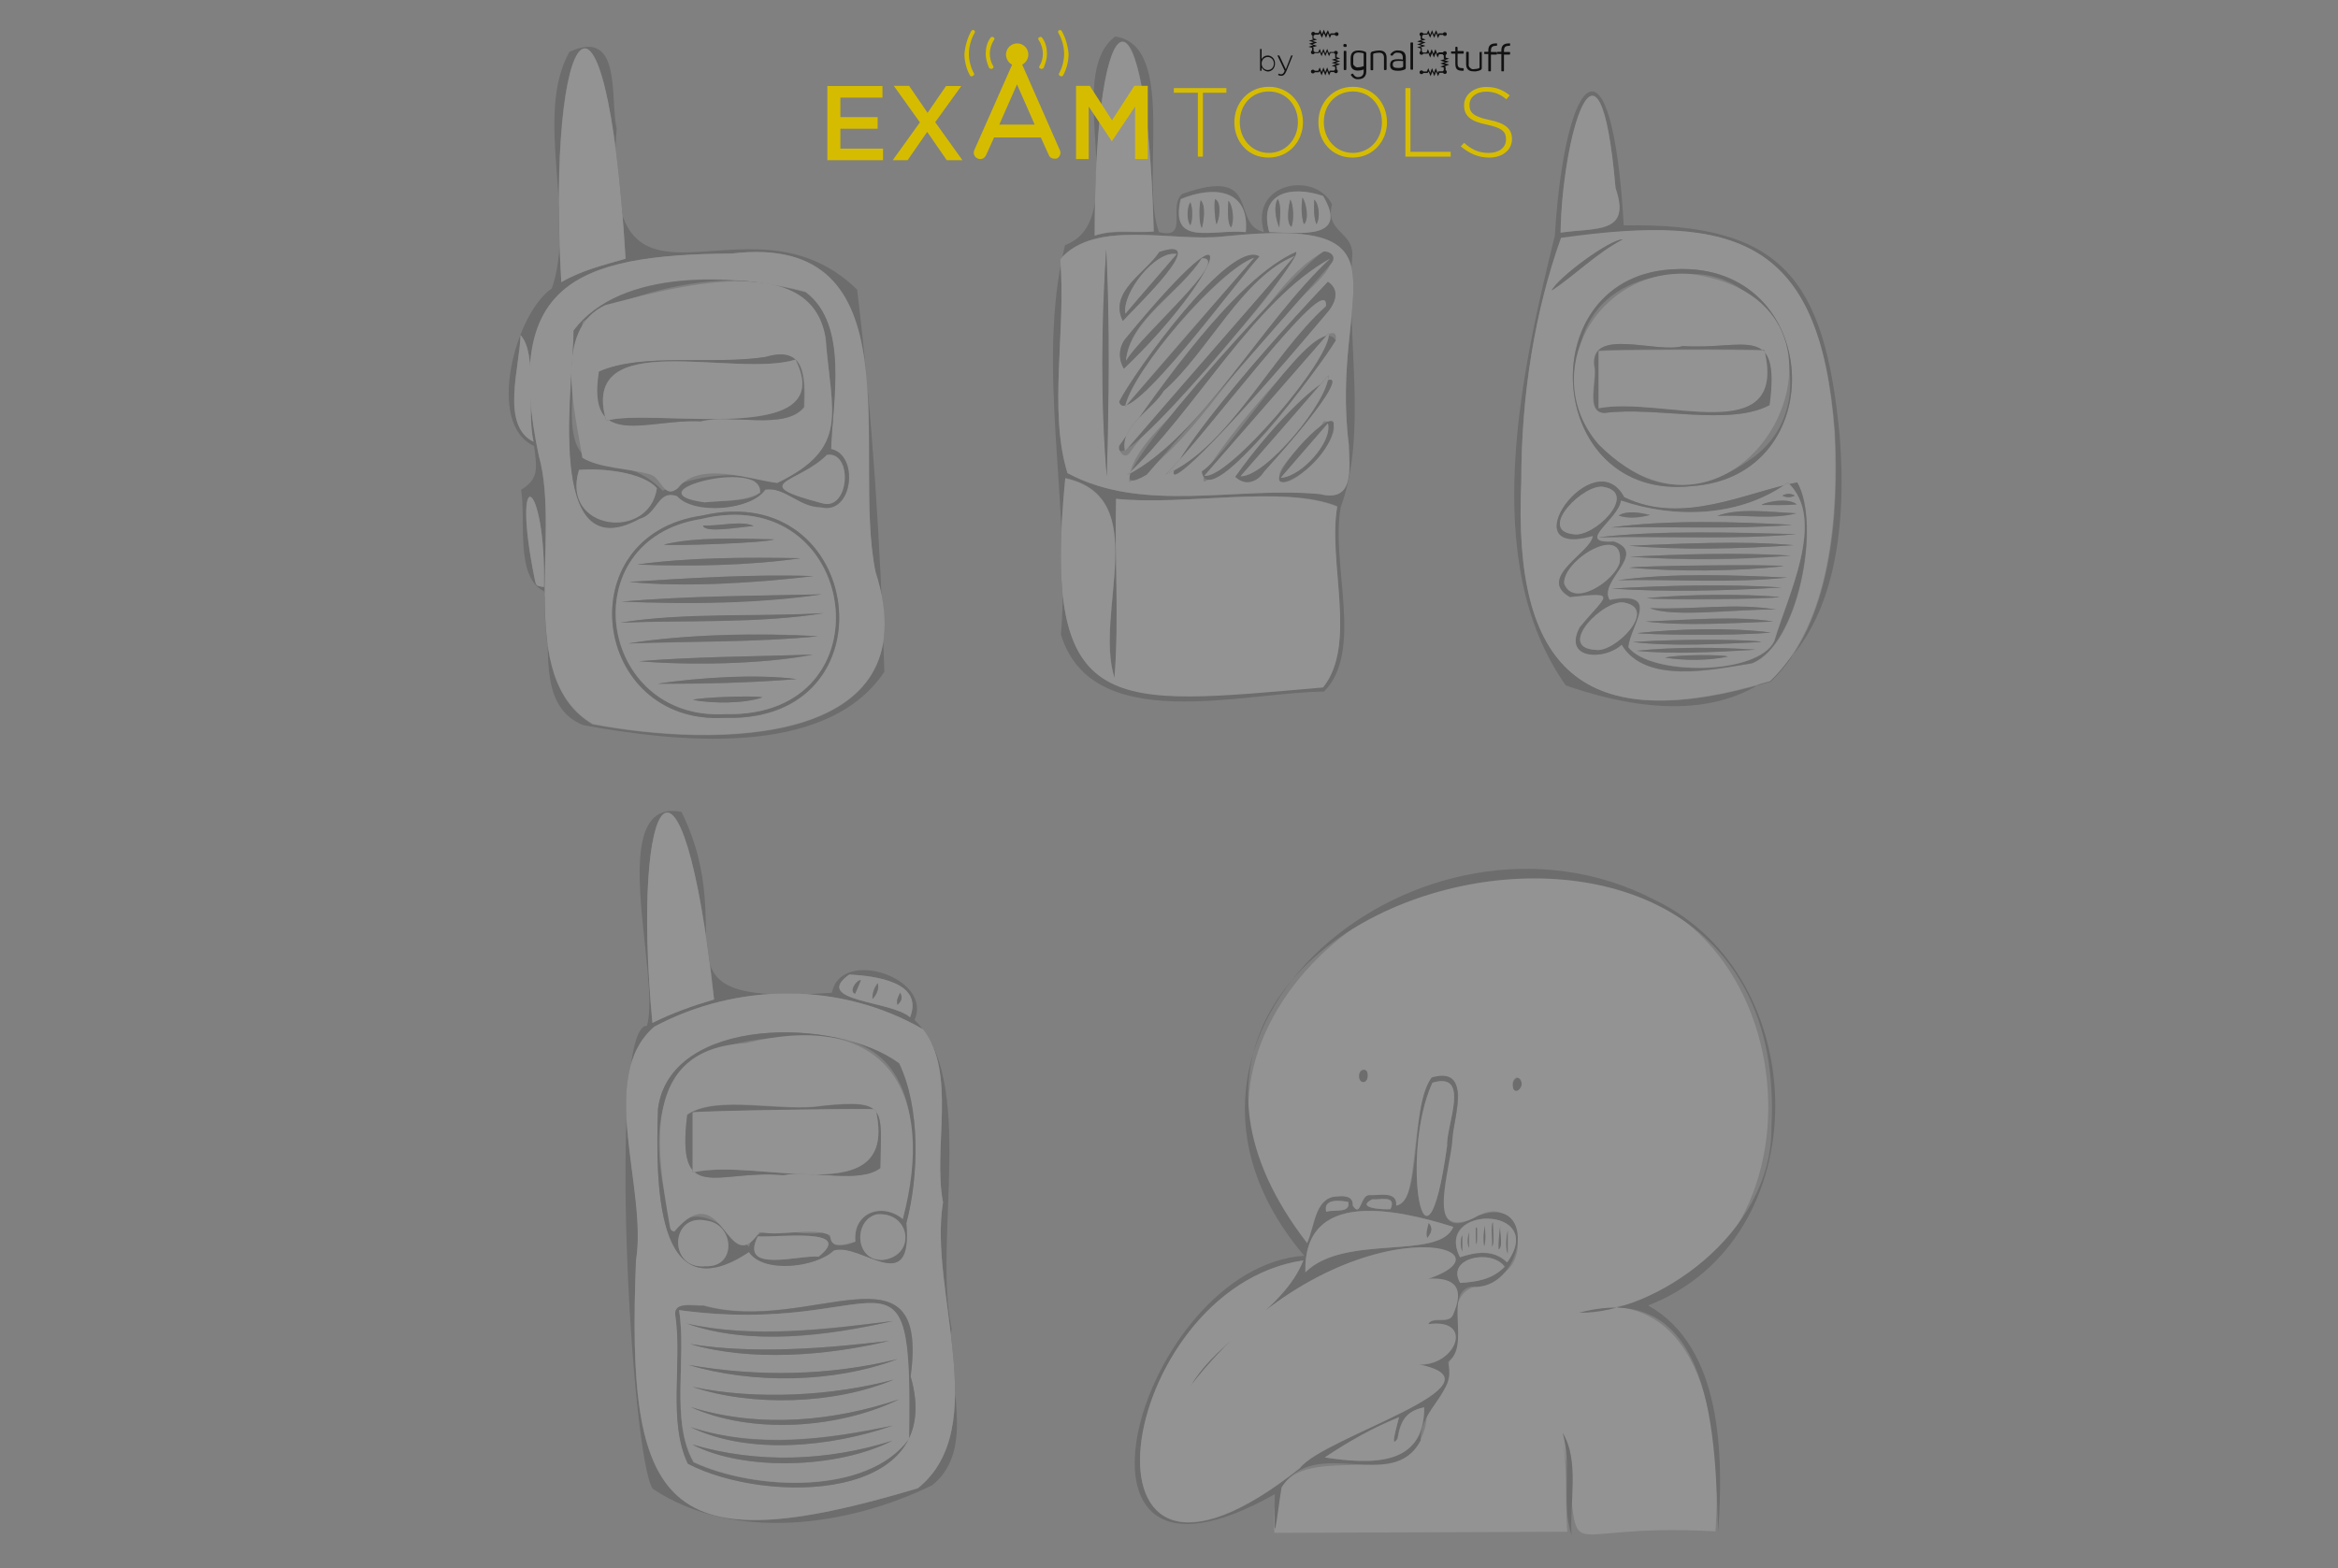 <?xml version="1.0" encoding="utf-8"?>
<!-- Generator: Adobe Illustrator 23.1.1, SVG Export Plug-In . SVG Version: 6.00 Build 0)  -->
<svg version="1.1" id="Layer_1" xmlns="http://www.w3.org/2000/svg" xmlns:xlink="http://www.w3.org/1999/xlink" x="0px" y="0px"
	 viewBox="0 0 1255 842" style="enable-background:new 0 0 1255 842;" xml:space="preserve">
<rect x="0" y="0" width="1255" height="842" fill="#808080" stroke="none"/>
<style type="text/css">
	.st0{opacity:0.15;clip-path:url(#SVGID_2_);enable-background:new    ;}
	.st1{clip-path:url(#SVGID_4_);}
	.st2{clip-path:url(#SVGID_6_);fill:#FFFFFF;}
	.st3{clip-path:url(#SVGID_6_);}
	.st4{clip-path:url(#SVGID_8_);fill:#D6BC00;}
	.st5{opacity:0.871;clip-path:url(#SVGID_8_);}
</style>
<g>
	<defs>
		<rect id="SVGID_1_" width="1255" height="842"/>
	</defs>
	<clipPath id="SVGID_2_">
		<use xlink:href="#SVGID_1_"  style="overflow:visible;"/>
	</clipPath>
	<g class="st0">
		<g>
			<defs>
				<rect id="SVGID_3_" x="260" width="757" height="842"/>
			</defs>
			<clipPath id="SVGID_4_">
				<use xlink:href="#SVGID_3_"  style="overflow:visible;"/>
			</clipPath>
			<g class="st1">
				<defs>
					<rect id="SVGID_5_" x="207" width="842" height="842"/>
				</defs>
				<clipPath id="SVGID_6_">
					<use xlink:href="#SVGID_5_"  style="overflow:visible;"/>
				</clipPath>
				<path class="st2" d="M816.3,583.2c-2.8,7.3-7-3.4-2-4.8C816,579,816.9,581.5,816.3,583.2z M731.8,581c-3.1,0-3.1-6.5,0-6.7
					C734.9,574,734.7,581.3,731.8,581z M921,819.8c3.6-60.1-9.8-129.7-73.8-117c136.1,3.1,133.6-212.5,6.7-229
					C742.8,439.5,607.8,570,701.5,667.7c4.2-9.3,4.2-23.3,14.6-25c4.2-0.3,10.1-1.1,9.8,4.8c4.5,6.7,4.2-5.3,8.7-5.6
					c5.3,0.3,15.4-2.5,14.6,5.6c16,5.6,4.2-97.1,33.4-61.7c2.2,19.1-26.4,86.2,10.7,67.1c19.9-11.5,28.6,19.6,14.6,30
					c-17.4,11.8-23.3,3.1-28.1,26.4c6.7,10.9-3.1,18-2.2,26.4c2.2,10.7-9,13.8-11.5,22.2c-2.5,57.5-88.7-2.5-82,65.1l157.2-0.6
					c-1.4-17.7,0.6-35.6-3.1-53c14.9,78.3-12.1,47.4,82.8,52.8C920.7,821.5,921,820.7,921,819.8z"/>
				<path class="st3" d="M711.9,650.6c4.2-1.7,13.2,1.1,11.8-5.3C718.7,644.4,710.2,643.6,711.9,650.6z M746.4,649.2
					c3.6-7.9-5.9-4.8-9.8-5.3C727.4,648.6,742.2,649.5,746.4,649.2z M783.8,688.8c8.7-0.6,17.1-1.7,23.9-8.7
					C800.6,670.2,775.9,675.3,783.8,688.8z M809,677.8c21.9-30.6-39.9-31.2-25.3-2.8C792.2,672.2,801.7,670.8,809,677.8z
					 M711.1,782.5c24.4,3.6,53.6,5.3,53.3-26.9c-10.1,2.2-12.9,7.6-14.3,16.8c-4.2,6.5,0-7.9,0.8-11.5
					C736.3,766.8,723.7,774.1,711.1,782.5z M768.9,581.3c-17.7,38.7-3.9,119,7.9,33.7C776.2,604.3,789.7,575.1,768.9,581.3z
					 M780.1,658.7c-30.3-9.5-80.6-20.8-79.4,24.4C721.7,662.1,772.8,677,780.1,658.7z M699.6,676.7c-101.3,15.2-130.5,213.9-2,111.7
					c12.1-16.6,114-45.2,63.7-55.6c19.9,0.8,30-25,5.1-21.6c2-4.5,10.9,0,13.2-4.8c6.2-14,2-20.5-13.2-19.6
					c53.3-18-48.3-44.1-127.4,57.3C654.4,717.7,688.9,703.6,699.6,676.7z M700.1,674.2c-102.4-120.7,64-255.4,188-191.1
					c85.9,41,88.1,182.2-3.4,217.8c40.1,22.5,40.4,81.1,37.6,121.5c-1.7-49.1-2-137-74.7-117.6c40.1,0.8,103.8-42.1,103.3-99.6
					c12.3-233.8-395.5-126.9-249.2,62.3c4.2-9.3,4.2-23.3,14.6-25c4.2-0.3,10.1-1.1,9.8,4.8c4.5,7,4.2-5.3,8.7-5.6
					c5.3,0.3,15.4-2.5,14.6,5.6c14.3-2,7.3-53,19.1-68.8c21.6-6.2,12.1,20.5,11.2,32.3c-0.6,16.3-16.6,59.5,14,41.8
					c33.1-11.8,23.6,41.3-4.2,38.2c-14.9,3.4,0.3,32-12.3,40.4c4.8,16.6-15.2,25-14.6,42.1c-14.9,28.9-56.4-3.4-74.7,25.3
					c-2.8,17.7-4.5,37.6-3.6,3.6C556.7,874.3,611.7,680.3,700.1,674.2z"/>
				<path class="st3" d="M843.6,824.3c-5.6-16.6,0.3-37-4.8-55C848,784.2,842.4,806.6,843.6,824.3z"/>
				<path class="st3" d="M812.1,582.4c0-2.8,3.1-5.6,4.5-1.7C818,584.6,811.8,588.6,812.1,582.4z"/>
				<path class="st3" d="M734.1,577.3c0.3,4.5-4.5,4.8-4.5,0.6C729.3,574,734.4,572.8,734.1,577.3z"/>
				<path class="st2" d="M699.6,676.7c-10.7,27.2-44.9,41.3-60.3,67.1c79.1-101.3,180.5-75.2,127.4-57.3
					c15.2-0.8,19.4,5.6,13.2,19.6c-2.2,4.8-11.2,0.3-13.2,4.8c25-3.4,14.9,22.7-5.1,21.6c50.5,10.4-51.6,39-63.7,55.6
					C568.8,890.6,598.2,691.6,699.6,676.7z"/>
				<path class="st2" d="M766.1,664.6c2.5-3.4,2.8-5.9,0.8-7.9C766.4,659.3,765.5,661.5,766.1,664.6z M780.1,658.7
					c-7.3,18.2-58.4,3.4-79.4,24.4C699.6,638,749.8,649.2,780.1,658.7z"/>
				<path class="st2" d="M768.9,581.3c20.8-6.2,7.3,23,7.9,33.7C765,700.3,751.2,620,768.9,581.3z"/>
				<path class="st2" d="M711.1,782.5c12.6-8.4,25.3-15.7,39.9-21.6c-0.8,3.6-5.3,18-0.8,11.5c1.7-9.5,4.5-14.9,14.3-16.8
					C764.7,787.8,735.5,786.1,711.1,782.5z"/>
				<path class="st2" d="M792.8,659.3c-0.3,0-0.3-0.3-0.6-0.3C792.2,670.5,793,671.4,792.8,659.3z M788.5,670c0-2.8,0-5.6,0-8.4
					C788,664.3,787.4,667.1,788.5,670z M784.9,663.2c-1.1,1.7-1.1,5.9,0,8.7C784.9,668.5,784.9,665.7,784.9,663.2z M800.9,669.4
					c1.1-2.5,1.1-10.7,0-13.2C800.9,660.7,800.9,664.9,800.9,669.4z M809.3,660.7c-1.1,4.5-1.1,9.8,0,12.3
					C809.3,669.1,809.3,665.2,809.3,660.7z M804.5,670.8c2.2-2,0.3-9,0.8-12.6C804.8,662.4,804.5,666.6,804.5,670.8z M797,658.2
					c-0.6,3.6-0.8,7.3-0.3,10.9C797.8,665.5,797.2,661.8,797,658.2z M809,677.8c-7.3-7.3-16.8-5.6-25.3-2.8
					C769.5,646.7,830.9,647.2,809,677.8z"/>
				<path class="st2" d="M783.8,688.8c-7.9-13.5,16.8-18.5,23.9-8.7C800.9,687.1,792.5,688.2,783.8,688.8z"/>
				<path class="st2" d="M746.4,649.2c-4.2,0.3-19.1-0.6-9.8-5.3C740.5,644.4,749.8,641.3,746.4,649.2z"/>
				<path class="st2" d="M711.9,650.6c-1.7-7,6.7-6.2,11.8-5.3C725.1,651.7,716.1,649.2,711.9,650.6z"/>
				<path class="st3" d="M766.1,664.6c-0.8-3.1,0.3-5.3,0.8-7.9C768.9,659,768.9,661.3,766.1,664.6z"/>
				<path class="st3" d="M797,658.2c0.3,3.6,0.6,7.3-0.3,10.9C796.1,665.5,796.4,661.8,797,658.2z"/>
				<path class="st3" d="M804.5,670.8c-0.3-4.2,0.3-8.4,0.8-12.6C804.8,661.8,807.1,668.8,804.5,670.8z"/>
				<path class="st3" d="M809.3,660.7c0,4.2,0,8.1,0,12.3C808.2,670.5,808.5,665.2,809.3,660.7z"/>
				<path class="st3" d="M800.9,669.4c0.6-3.9-1.1-10.4,0.6-13.2C800.9,660.1,802.6,666.6,800.9,669.4z"/>
				<path class="st3" d="M784.9,663.2c0,2.5,0,5.3,0,8.7C783.8,669.1,784.1,664.9,784.9,663.2z"/>
				<path class="st3" d="M788.5,670c-1.1-2.8-0.6-5.6,0-8.4C788.5,664.3,788.5,667.1,788.5,670z"/>
				<path class="st3" d="M792.8,659.3c0.3,11.8-0.8,11.2-0.6-0.3C792.5,659.3,792.8,659.3,792.8,659.3z"/>
				<path class="st3" d="M681.3,124.6c17.7,0.6,42.9,3.9,28.9-19.4C692.8,99.4,675.4,103.6,681.3,124.6z M668.7,124.6
					c2.2-23-17.1-25.3-35.1-17.7C627.7,132.8,650.7,122.9,668.7,124.6z M619.3,124.3c-3.6-140.9-31.4-131.9-31.7,2.2
					C598,123.2,608.6,125.5,619.3,124.3z M657.2,126.9c-26.9,3.4-69.3-9.8-88.1,12.3c3.4,37-6.5,81.1,3.9,114.8
					c40.7,21.9,90.7,7,135.6,11.2c18.5,4.8,15.7-14,15.4-26.7C713.6,155.2,762.4,116.2,657.2,126.9z M599.1,267.8
					c-0.8,32,1.7,64.3-0.8,96c-11.2-35.1,21-96.8-26.4-107.2C559,386.2,596.6,378.6,710.2,368.8c18.5-23,2.2-67.1,7.6-97.1
					C688.9,260.2,636.1,271.7,599.1,267.8z M622.1,124.6c16.6,4.2,4.5-14,12.6-20.5c43.2-15.4,25.5,16.6,43.8,20.5
					c-7.9-26.4,27.2-33.1,36.5-14.9c-3.9,14.9,11.5,14.6,10.9,27.5c-3.4,44.1,8.4,95.1-6.2,135c-5.6,30.3,12.6,77.5-9,99.1
					c-43.5,0.3-124.6,23.9-141.2-30.6c5.6-68.5-13.8-144.8,2.2-209.1c36.5-13.5-1.7-90.4,26.9-112
					C632.2,24.4,611.7,97.1,622.1,124.6z"/>
				<path class="st2" d="M599.1,267.8c36.8,3.9,89.8-7.6,118.7,4.2c-5.1,30,10.9,74.1-7.6,97.1c-113.7,9.8-151,17.4-138.4-112.3
					c47.4,10.4,15.2,71.9,26.4,107.2C600.8,332.3,598.2,299.8,599.1,267.8z"/>
				<path class="st2" d="M689.5,258.8c9.3,0.6,38.7-33.7,21-32.6C706.6,234.9,678,253.7,689.5,258.8z M602.7,172.3
					c6.7-7.6,48.3-46.6,19.6-37C614.8,146.8,594.9,156.6,602.7,172.3z M593.8,133.9c-2.5,39-2.8,82.5,0.3,121.8
					C595.2,215.3,595.4,174,593.8,133.9z M663.1,256c5.6,5.3,12.1,2.5,15.4-2.8C749.2,175.1,702.7,200.1,663.1,256z M603.3,197.9
					c53-50.5,69.6-99.6,0.8-16C600.5,186.6,600.2,193.1,603.3,197.9z M717,182.7c3.6-24.4-79.1,74.4-70.4,75.8
					C674.6,246.1,698.2,208.3,717,182.7z M600.8,215.6c4.5,16.3,65.4-67.9,75.2-77.7C660.3,128,608.4,200.1,600.8,215.6z
					 M712.8,151.3c-96.5,101.9-122.9,162.2-1.4,17.7C716.1,163.9,720.1,156.1,712.8,151.3z M600.8,239.4c-0.3,4.2,3.6,7.6,6.2,2.8
					c26.4-35.4,71.3-71.6,88.7-106.9C663.4,149.3,622.1,208.8,600.8,239.4z M710.8,135c-21.6,11.5-34.8,38.7-53,55.9
					c-12.9,21.9-52.5,46.6-51.6,67.9c32.8-18.5,55-62,83.9-89.3C694.2,160.3,725.1,141.2,710.8,135z M657.2,126.9
					c105.2-10.9,56.4,28.6,66.8,111.7c0.3,12.6,3.4,31.4-15.4,26.7C663.6,261,613.7,275.9,573,254c-10.4-33.7-0.6-77.7-3.9-114.8
					C587.9,117.3,630.2,130.2,657.2,126.9z"/>
				<path class="st2" d="M619.3,124.3c-10.7,0.8-21.3-1.4-31.7,2.2C587.6-7.9,615.7-15.7,619.3,124.3z"/>
				<path class="st2" d="M653,120.4c1.4-2.2,2.8-11.8-0.8-13.5C651.6,109.7,652.1,118.2,653,120.4z M638.9,108.6
					c-2,3.4-1.7,9.5,0,12.3C640.3,118.7,640.3,111.1,638.9,108.6z M659.4,107.8c-0.3,3.1-0.8,11.8,1.4,14.3
					C662.8,119,662,110.6,659.4,107.8z M645.1,122.4c1.1-3.6,2-11.8-0.6-14.9C643.7,111.7,644,120.4,645.1,122.4z M668.7,124.6
					c-18-1.7-41,8.1-34.8-17.7C651.6,99.6,670.9,101.6,668.7,124.6z"/>
				<path class="st2" d="M706.6,120.4c2-3.1,1.7-10.4-1.1-13.2C705.2,112,705.2,116.5,706.6,120.4z M699.9,120.4
					c3.1-2.5,1.1-12.1-0.8-14.3C698.4,111.1,698.4,115.9,699.9,120.4z M686.7,122.1c0.3-4.8,1.4-11.2-0.8-15.2
					C683.6,110.3,684.7,117.9,686.7,122.1z M692.6,107.2c-0.6,2.2-2.5,12.1,0.6,14.6C694.5,118.2,694.2,109.5,692.6,107.2z
					 M681.3,124.6c-5.9-21.1,11.5-25.3,28.9-19.4C724,128.5,699,125.2,681.3,124.6z"/>
				<path class="st3" d="M713.9,138.9c-41,23-71.9,81.4-108.9,116.2C645.4,233.8,676.8,173.2,713.9,138.9z M710.8,135
					c3.4,0,7,2.8,3.6,6.7c-33.1,37.6-66,75.5-98.8,113.1C571.3,280.9,700.7,138.4,710.8,135z"/>
				<path class="st3" d="M694.8,137.5C667,149,649,188.6,624.9,209.9c-6.2,10.1-24.1,19.1-20.8,32.3
					C634.2,207.1,664.2,172.6,694.8,137.5z M600.8,239.4c21.6-30.6,62.6-90.1,94.9-104.1C700.4,138.6,596.6,262.1,600.8,239.4z"/>
				<path class="st3" d="M625.5,254.8c34-14.6,56.7-63.7,86.2-90.4C714.2,142,642.9,239.7,625.5,254.8z M712.8,151.3
					c7.3,4.8,3.4,12.6-1.4,17.7C589.3,313.8,616.8,252.6,712.8,151.3z"/>
				<path class="st3" d="M603.9,218.4c23.6-26.9,46.3-53.6,69.3-80C654.7,144.3,608.4,198.2,603.9,218.4z M600.8,215.6
					c7.9-15.4,59.2-87.3,75.2-78C667,146.8,604.1,232.7,600.8,215.6z"/>
				<path class="st3" d="M646.5,255.4c12.6,2.2,68.2-62.9,66.8-76.6C690.9,204.3,668.7,229.9,646.5,255.4z M717,182.7
					c-5.9,10.9-68.5,95.1-71.9,70.4C661.1,242.8,706.6,165.9,717,182.7z"/>
				<path class="st3" d="M604.4,193.7c7.6-13.2,57.5-55.9,40.7-55C633.3,156.9,606.1,171.5,604.4,193.7z M603.3,197.9
					c-3.1-5.1-2.8-11.5,0.8-16C672.9,98.2,656.1,147.6,603.3,197.9z"/>
				<path class="st3" d="M665.9,255.7c13.8,0.3,47.4-40.7,47.2-54.2C697.3,219.8,681.6,237.7,665.9,255.7z M663.1,256
					c40.1-56.1,85.9-80.6,15.4-2.8C675.2,258.5,668.7,261.3,663.1,256z"/>
				<path class="st3" d="M593.8,133.9c2,40.1,1.4,81.4,0.3,121.8C590.7,216.4,591.2,172.6,593.8,133.9z"/>
				<path class="st3" d="M631.6,136.4c-11.2-2.2-29.5,20.8-27.5,32C613.1,157.7,622.4,147.3,631.6,136.4z M602.7,172.3
					c-7.6-15.7,12.1-25.5,19.6-37C650.7,125.7,609.5,164.8,602.7,172.3z"/>
				<path class="st3" d="M712.8,227.3c-8.4,9.5-16.6,19.1-25.3,29.2C698.2,256,715.6,237.2,712.8,227.3z M689.5,258.8
					c-13.5,2,23.9-40.1,26.4-31.7C716.7,239.1,700.7,255.7,689.5,258.8z"/>
				<path class="st3" d="M645.1,122.4c-1.4-2-1.7-10.7-0.6-14.9C647.4,110.3,646.2,118.7,645.1,122.4z"/>
				<path class="st3" d="M659.4,107.8c2.5,2.8,3.1,11.2,1.4,14.3C658.6,119.6,659.2,110.9,659.4,107.8z"/>
				<path class="st3" d="M638.9,108.6c1.4,2.5,1.4,10.1,0,12.3C637,118.2,637,112,638.9,108.6z"/>
				<path class="st3" d="M653,120.4c-0.8-2.2-1.4-10.4-0.8-13.5C656.1,108.6,654.4,118.2,653,120.4z"/>
				<path class="st3" d="M692.6,107.2c1.7,2.2,2.2,10.9,0.6,14.6C690,119.3,692,109.5,692.6,107.2z"/>
				<path class="st3" d="M686.7,122.1c-2-4.5-3.1-11.8-0.8-15.2C688.1,110.9,686.9,117.3,686.7,122.1z"/>
				<path class="st3" d="M699.9,120.4c-1.4-4.5-1.4-9.3-0.8-14.3C701,108.3,702.9,117.6,699.9,120.4z"/>
				<path class="st3" d="M706.6,120.4c-1.4-4.2-1.4-8.4-1.1-13.2C708.3,110,708.6,117.6,706.6,120.4z"/>
				<path class="st2" d="M713.9,138.9c-37,34.5-68.5,95.1-108.9,116.2C642,220,672.9,161.7,713.9,138.9z"/>
				<path class="st2" d="M694.8,137.5c-30.3,35.1-60.6,69.6-90.9,104.7c-3.1-13.2,14.6-21.9,20.8-32.3
					C648.8,188.6,666.7,149,694.8,137.5z"/>
				<path class="st2" d="M625.5,254.8c17.4-15.2,88.4-112.5,86.2-90.4C682.2,190.9,659.4,240.5,625.5,254.8z"/>
				<path class="st2" d="M603.9,218.4c4.2-19.9,51.1-73.8,69.3-80C650.2,164.8,627.2,191.1,603.9,218.4z"/>
				<path class="st2" d="M646.5,255.4c22.2-25.5,44.3-50.8,66.8-76.6C715,192.3,659.2,257.7,646.5,255.4z"/>
				<path class="st2" d="M604.4,193.7c2-21.9,29.2-36.5,40.7-55C661.7,137.8,612,180.2,604.4,193.7z"/>
				<path class="st2" d="M665.9,255.7c15.7-18,31.4-35.9,47.2-54.2C713,215.3,679.6,256,665.9,255.7z"/>
				<path class="st2" d="M631.6,136.4c-9.3,10.9-18.5,21.3-27.5,32C602.2,157.2,620.4,134.2,631.6,136.4z"/>
				<path class="st2" d="M712.8,227.3c2.5,10.1-14.6,28.9-25.3,29.2C696.2,246.4,704.6,236.9,712.8,227.3z"/>
				<path class="st3" d="M292,315.2c1.1-58.7-18.2-68.8-4.8-3.4C287.8,314.3,288.1,314.6,292,315.2z M279.4,179.9
					c-0.3,16.8-10.9,48.6,7,57.3C282.5,220,288.7,190,279.4,179.9z M335.8,138.9c-10.7-175.4-42.9-126.9-34.5,12.6
					C312.5,145.1,324.3,142.3,335.8,138.9z M392.8,136.1C307.5,137,269.9,153,289.2,244.7c12.3,43.5-13.5,119.3,28.9,144.3
					c64,12.1,182.2,13.5,151.8-81.7C457.1,243.6,493,124.3,392.8,136.1z M292,317.4c-15.7-7.6-9.5-38.5-12.3-54.4
					c9.3-5.9,8.7-10.7,7-23.6c-26.1-11.5-10.1-71.3,9.5-84.5c13.2-37.6-9.8-92.9,9.5-127.1c28.3-12.9,21.6,24.4,25.3,41.3
					c-9,120.1,69.3,28.1,129.1,86.4c8.1,67.1,12.6,137.5,14.6,205.2c-31.4,46.9-112.3,37.6-161.7,28.6
					C285.9,378.3,297.7,340.7,292,317.4z"/>
				<path class="st2" d="M389.2,385.4c91.5,2.8,74.9-128.8-12.3-108.6C304.4,287.1,317.6,389.6,389.2,385.4z M446.1,241.1
					c0.8-26.1,9.3-67.1-13.8-84.5c-37.3-9.8-99.1-12.9-124.3,20.8c0,27.8-16,129.4,35.6,101c9.5-2.5,9.5-16,20.2-12.1
					c9,10.1,39.6,7.6,47.2-3.4c10.7-1.7,18,9.5,29.8,9.5C457.9,276.7,461.3,244.2,446.1,241.1z M392.8,136.1
					C493,124.3,456.8,243.6,470,307c30.3,95.1-87.8,94-151.8,81.7C275.8,364,301.6,288,289.2,244.5
					C269.9,153.2,307.5,136.7,392.8,136.1z"/>
				<path class="st2" d="M335.8,138.9c-11.8,3.4-23.6,6.2-34.5,12.6C293.2,11.2,325.2-35.9,335.8,138.9z"/>
				<path class="st2" d="M279.4,179.9c9.3,10.1,3.1,40.1,7,57.3C268.5,228.5,279.1,196.7,279.4,179.9z"/>
				<path class="st2" d="M292,315.2c-3.9-0.6-4.2-0.6-4.8-3.4C273.8,246.1,293.2,256.5,292,315.2z"/>
				<path class="st3" d="M378.2,269.7c7.3-1.1,39.6,0.6,26.7-11.5C393.1,252.3,342.8,263.3,378.2,269.7z M443.9,244.2
					c-15.2,15.4-43.8,15.2-2.2,26.1C456,273.9,457.9,242.2,443.9,244.2z M310.8,252.3c-9.8,32.3,37.6,38.2,41.8,9.8
					C345.1,253.4,322.6,251.2,310.8,252.3z M417.2,259.3c39.3-19.6,28.9-36.8,26.1-77.7c-8.7-49.7-99.9-29.5-130.5-9
					c-19.4,106.7,13.2,59.2,42.9,90.9C373.7,254.6,397.3,252.3,417.2,259.3z M446.1,241.1c15.2,3.1,11.8,35.6-5.6,31.2
					c-11.5,0-19.1-10.9-29.8-9.5c-7.3,11.2-38.2,13.8-47.2,3.6c-10.7-3.9-10.4,9.5-20.2,12.1c-51.4,28.3-35.4-73.3-35.4-101
					c25.3-33.7,87-30.6,124.6-20.5C455.7,174.3,447,215,446.1,241.1z"/>
				<path class="st3" d="M389.4,383.4c89.3,2,71.9-125.7-13.2-104.7C306.6,289.9,320.7,387.3,389.4,383.4z M389.2,385.4
					c-71.6,4.2-84.8-98.2-12.3-108.6C464.1,256.5,480.6,387.9,389.2,385.4z"/>
				<path class="st2" d="M376.2,226.2c16.3-4.2,45.5,5.1,55.6-7.6c0.6-16.6,0.6-33.1-20.5-26.9c-28.1,4.5-66.5-2.5-89.5,7.9
					C315.1,242.2,347.6,224.5,376.2,226.2z M417.2,259.3c-13.5-1.4-41.8-12.3-53.3,2.8c-7.9,6.5-8.7-6.5-15.7-7.6
					c-11.5-3.1-26.4-3.1-35.6-8.7c-3.9-25-16-68.8,12.3-82c33.7-8.7,110.9-31.2,118.2,17.7C446.4,222,456.2,240.5,417.2,259.3z"/>
				<path class="st2" d="M310.8,252.3c11.8-1.1,34.2,1.1,41.8,9.8C348.5,290.8,300.7,284.9,310.8,252.3z"/>
				<path class="st2" d="M443.9,244.2c14-2,12.1,29.8-2.2,26.1C399.8,259.3,428.7,259.6,443.9,244.2z"/>
				<path class="st2" d="M378.2,269.7c-40.4-5.3,31.7-24.4,29.8-5.1C399.3,269.4,388.3,268.6,378.2,269.7z"/>
				<path class="st2" d="M404.6,282.4c-6.7-3.1-18.8,0.3-27.2-0.3C377.9,286.6,398.4,282.9,404.6,282.4z M372,375.8
					c10.7,2,27.5,2,37.3-1.4C404.9,373.3,374.8,374.4,372,375.8z M415.5,289.6c-18.8-0.6-42.4-1.4-59.2,2.8
					C360.2,293.3,411.6,291.3,415.5,289.6z M427.6,364.6c-21.1-2.8-52.5-0.8-74.7,2.5C377.9,367.4,402.9,366.6,427.6,364.6z
					 M342,303.1c28.3,1.1,59.8,0.6,87.8-3.4C401.2,299.2,370.1,299.2,342,303.1z M343.1,355c26.7,2.2,66.2,1.7,93.2-3.4
					C405.4,352.5,374,352.5,343.1,355z M333,334.3c35.9-1.4,74.1,0.6,109.2-5.1C406.3,331.5,367.3,328.9,333,334.3z M439.1,341.6
					c-30.6-2-71.3-1.1-101.9,3.9C371.2,344.4,405.4,344.9,439.1,341.6z M333.6,323c34.5,1.1,73.8,0.8,107.5-3.9
					C405.4,320,369.2,320,333.6,323z M337.8,312.4c29.2,3.1,68.8,0.6,98.8-3.1C404,308.2,370.3,310.4,337.8,312.4z M389.4,383.4
					c-68.5,3.9-82.8-93.7-13.2-104.7C461.3,257.9,478.7,385.6,389.4,383.4z"/>
				<path class="st3" d="M427,193.1c-32.8,10.1-116.5-18.5-101.6,32.8C350.4,218.6,450.9,241.1,427,193.1z M376.2,226.2
					c-28.9-1.4-61.5,16-54.7-26.7c23.3-10.4,61.5-3.4,89.5-7.9c21-6.2,21,10.4,20.5,26.9C421.7,231.3,392.5,222,376.2,226.2z"/>
				<path class="st3" d="M337.8,312.4c32.6-2,66.2-4.2,98.8-3.1C406.6,312.9,366.7,315.5,337.8,312.4z"/>
				<path class="st3" d="M333.6,323c35.6-3.1,71.9-3.1,107.5-3.9C407.4,324.2,368.1,324.5,333.6,323z"/>
				<path class="st3" d="M439.1,341.6c-33.7,3.4-67.9,2.5-101.9,3.9C367.8,340.4,408.5,339.9,439.1,341.6z"/>
				<path class="st3" d="M333,334.3c34.2-5.6,73.3-3.1,109.2-5.1C407.4,334.8,369.2,332.9,333,334.3z"/>
				<path class="st3" d="M343.1,355c30.9-2.5,62-2.5,93.2-3.6C409.6,356.7,369.8,357.3,343.1,355z"/>
				<path class="st3" d="M342,303.1c27.8-3.9,59.2-3.9,87.8-3.4C401.8,303.7,370.3,304.2,342,303.1z"/>
				<path class="st3" d="M427.6,364.6c-24.7,2-49.7,2.5-74.7,2.5C375.1,363.7,406.6,361.8,427.6,364.6z"/>
				<path class="st3" d="M415.5,289.6c-3.9,2-55.3,3.6-59.2,2.8C373.2,288.2,397,289.1,415.5,289.6z"/>
				<path class="st3" d="M372,375.8c2.8-1.4,32.6-2.5,37.3-1.4C399.8,377.8,382.7,377.8,372,375.8z"/>
				<path class="st3" d="M404.6,282.4c-6.5,0.3-26.7,4.2-27.2-0.3C386.1,282.6,397.9,279.3,404.6,282.4z"/>
				<path class="st2" d="M427,193.1c24.1,47.7-76.9,25.5-101.6,32.8C310.6,174.6,394.2,203.2,427,193.1z"/>
				<path class="st3" d="M488.5,546.2c7.3-19.1-18.8-22.2-32.6-23C435.5,537.8,478.7,537.2,488.5,546.2z M383.3,536.6
					c-17.1-156.3-44.9-112.8-33.1,12.6C360.8,543.9,371.8,540,383.3,536.6z M341.4,676.7c-5.6,133.6,14.9,163.3,151.3,122.4
					c40.4-32.6,5.6-106.4,13.5-153.5c-5.6-29.5,7.6-69-10.7-92.9c-44.1-25.5-99.6-25.3-144.3-1.4
					C320.1,578.2,347.9,638.2,341.4,676.7z M347.3,550.7c7.6-26.7-23.3-123.2,18.5-114.8c34.2,69.6-23.3,104.4,80.8,97.1
					c4.5-24.4,54.4-8.1,44.3,14.6c33.4,32,9.8,118.2,19.9,165.6c-3.1,26.9,13.8,64.8-10.4,84.2c-44.6,21.9-106.4,30.9-149.9,2
					C338.9,785,325.7,550.4,347.3,550.7z"/>
				<path class="st2" d="M488.8,739c10.4-75.2-54.2-22.2-111.1-38.2c-5.6,0.3-16.8-2.5-14.9,6.2c3.4,25.3-4.2,56.1,6.5,78.6
					C410.8,807.8,508.7,806.9,488.8,739z M486.5,656.8c6.7-25.5,7.6-62-3.9-85.9c-33.7-25-122.9-25.5-129.4,24.4
					c-1.1,37.6-2,110.9,48.8,76.9c7.9,11.8,36.5,7.9,45.5-0.8C462.1,666.6,490.2,697.5,486.5,656.8z M341.4,676.7
					c6.2-38.7-21.3-98.5,9.8-125.5c44.9-23.9,100.2-24.1,144.3,1.4c18.2,23.6,5.1,63.7,10.7,92.9c-7.9,47.4,26.9,121-13.5,153.5
					C356.3,840,336.1,810.3,341.4,676.7z"/>
				<path class="st2" d="M383.3,536.6c-11.5,3.4-22.5,7.3-33.1,12.6C338.4,423.2,366.1,380.9,383.3,536.6z"/>
				<path class="st2" d="M483.2,533c-0.8,2-2.2,3.9-1.4,6.5C484,537.2,484.6,535.8,483.2,533z M462.1,526.2c-2.5,0-6.7,6.2-3.1,7.3
					C460.2,531,461.3,528.8,462.1,526.2z M471.1,527.9c-2,2.2-2.8,5.1-2.8,8.4C470.8,534.1,472.2,530.2,471.1,527.9z M488.5,546.2
					c-9.8-9-53-8.4-32.6-23C469.7,524,496.1,527.1,488.5,546.2z"/>
				<path class="st3" d="M406.8,663.8c-10.1,20.2,22.2,9.8,32.6,10.9C459.6,658.7,416.1,664.6,406.8,663.8z M474.2,676.4
					c18-2.5,14.3-26.1-3.6-24.4C457.9,655.1,458.8,677.5,474.2,676.4z M378.8,679.8c16.8,0.8,15.4-22.5,0.6-24.4
					C359.4,650.9,358.6,682,378.8,679.8z M484.6,654.5c10.1-42.1,9.8-100.2-49.4-97.7c-65.4-1.4-92.6,22.7-77.5,88.7
					c6.7,39.9-0.6-18.2,44.3,23.9c4.8-15.7,27.8-3.9,40.7-8.1c5.6,4.8,6.5,10.1,16.6,5.3C457.6,651.1,473.6,645.5,484.6,654.5z
					 M486.5,656.8c3.6,41-24.7,9.8-39,14.6c-9.3,9-37.6,12.6-45.5,0.8c-50.8,34-50-39-48.8-76.9c6.5-50,95.7-49.4,129.4-24.4
					C494.1,594.7,493.3,631.2,486.5,656.8z"/>
				<path class="st3" d="M364.5,703.4c4.2,25.8-4.8,59.5,7.6,81.7c32.6,15.2,93.5,18,115.6-12.3
					C490.2,655.1,475.9,718.5,364.5,703.4z M488.8,739c19.9,67.9-77.7,68.8-119.6,46.9c-10.7-22.5-3.1-53.3-6.5-78.6
					c-2.2-9,9.3-5.9,14.9-6.2C434.9,716.8,498.9,663.8,488.8,739z"/>
				<path class="st3" d="M471.1,527.9c0.8,2.2-0.3,6.2-2.8,8.4C468.3,533,469.4,530.5,471.1,527.9z"/>
				<path class="st3" d="M462.1,526.2c-1.1,2.5-2,4.8-3.1,7.3C455.7,532.4,459.6,526.2,462.1,526.2z"/>
				<path class="st3" d="M483.2,533c1.4,2.8,0.8,4.2-1.4,6.5C480.9,536.9,482.3,535,483.2,533z"/>
				<path class="st2" d="M420.3,630.9c15.4-2.8,41,4.8,52.2-3.9c0.6-31.7,4.2-37-30.9-33.4c-21.9,3.6-56.7-6.2-72.7,4.8
					C362.8,647.5,384.7,627.9,420.3,630.9z M484.6,654.5c-11.2-9.3-26.9-3.4-25.5,12.1c-5.6,1.4-13.2,4.8-13.5-3.4
					c-10.1-4.5-25.8,0.8-37.9-1.7c-17.7,26.4-19.4-31.4-45.7-0.3c-2.2-0.3-2.2-1.7-2.5-3.1c-7.3-41.3-15.7-95.1,40.7-98
					C476.7,541.1,502.5,587.4,484.6,654.5z"/>
				<path class="st2" d="M378.8,679.8c-20.2,2.2-19.4-28.9,0.6-24.4C394.2,657.3,395.6,680.6,378.8,679.8z"/>
				<path class="st2" d="M474.2,676.4c-15.4,1.1-16.3-21.3-3.6-24.4C488.5,650.3,492.2,673.9,474.2,676.4z"/>
				<path class="st2" d="M406.8,663.8c9.3,0.8,52.8-5.1,32.6,10.9C429,673.6,396.5,684,406.8,663.8z"/>
				<path class="st2" d="M479.8,740.7c-32.6,8.7-73.3,11.2-108.1,3.9C403.5,755.3,447.8,753.9,479.8,740.7z M370.6,766.2
					c31.4,15.2,75.5,10.7,108.6-0.8C443.6,772.7,406.6,777.7,370.6,766.2z M479.5,709.2c-34.5,4.2-75.2,9.5-110.9,1.4
					C402.6,722.7,444.4,717.4,479.5,709.2z M482.6,751.3c-34.8,11.8-74.1,15.7-111.7,4.2C403.2,770.1,449.5,767.3,482.6,751.3z
					 M477.3,719.9c-33.1,3.9-71.9,7.3-106.9,1.7C402.9,731.1,443.9,728,477.3,719.9z M369.5,732.8c34.8,10.4,78.3,9.5,112.3-3.1
					C444.7,739,406.6,739.3,369.5,732.8z M371.5,775.5c28.1,14.6,78.3,12.9,107.5-2C444.4,784.7,406.3,785.9,371.5,775.5z
					 M364.5,703.4c111.7,15.2,125.5-48.3,123.5,69c-22.2,30.6-83.1,27.8-115.6,12.6C359.7,762.9,368.7,729.2,364.5,703.4z"/>
				<path class="st3" d="M371.8,629.5c36.5-8.4,111.4,22.5,98.2-33.7c-9.3-0.8-95.1,0.6-98.2,1.7
					C371.8,607.9,371.8,618.3,371.8,629.5z M420.3,630.9c-35.6-3.1-57.5,16.6-51.4-32.3c16-10.9,50.8-1.1,72.7-4.8
					c35.1-3.6,31.4,1.7,30.9,33.4C461.3,635.7,435.7,628.1,420.3,630.9z"/>
				<path class="st3" d="M371.5,775.5c34.8,10.4,72.7,9,107.5-2C449.8,788.4,399.5,790.1,371.5,775.5z"/>
				<path class="st3" d="M369.5,732.8c37.3,6.5,75.2,5.9,112.3-3.1C447.8,742.6,404.3,743.2,369.5,732.8z"/>
				<path class="st3" d="M477.3,719.9c-33.4,8.1-74.7,11.2-106.9,1.7C405.4,727.2,444.2,723.8,477.3,719.9z"/>
				<path class="st3" d="M482.6,751.3c-32.8,16-79.4,18.8-111.7,4.2C408.5,767.1,447.8,762.9,482.6,751.3z"/>
				<path class="st3" d="M479.5,709.2c-35.1,7.9-76.6,13.5-110.9,1.4C404.3,718.8,444.7,713.7,479.5,709.2z"/>
				<path class="st3" d="M370.6,766.2c35.9,11.8,73,6.7,108.6-0.8C446.1,776.9,402.1,781.4,370.6,766.2z"/>
				<path class="st3" d="M479.8,740.7c-32,13.5-76.1,14.6-108.1,3.9C406.3,751.9,447.3,749.4,479.8,740.7z"/>
				<path class="st2" d="M371.8,629.5c0-10.9,0-21.6,0-32.3c3.1-0.8,89-2.2,98.2-1.7C483.2,652,408.2,621.1,371.8,629.5z"/>
				<path class="st3" d="M837.7,124.9c19.1-2.8,37.9,1.1,29.5-23.9C858.4,0.6,838.5,75.5,837.7,124.9z M816.6,258.5
					c-4.5,100.2,32,137.8,133.9,107.5c32.8-31.2,36.8-90.1,34.5-133.9c-7.9-103.6-53-117.6-146.8-104.1
					C823.9,167,816.6,211.6,816.6,258.5z M871.6,121c85-1.4,107.8,28.3,115.9,112.8C996,339.3,953,407,840.5,368
					c-46.9-66.2-23.9-168.4-5.9-241.4C840.2,36.5,865.4,12.9,871.6,121z"/>
				<path class="st2" d="M871.1,128.5c-7,0-34.8,20.5-38.2,27.5C845.5,147.6,857,135.6,871.1,128.5z M899.7,144.5
					c-78.9,2.2-71.3,124.9,8.4,116.5C983.9,256,978.3,141.2,899.7,144.5z M870.5,346.1c12.6,21.6,48.8,13.5,69.9,10.1
					c25-9.5,37.3-74.7,24.4-97.1c-27.5,5.1-61.5,23.3-92.9,7.9c-16.6-30.6-62,33.7-16.8,20.8c-0.6,9-30.6,22.7-12.3,32.8
					c26.9-3.1,19.1-0.6,5.3,16.3C839.1,353.9,861.2,354.8,870.5,346.1z M816.6,258.5c0-46.6,7.3-91.5,21.3-130.8
					c94-13.2,139.2,0.6,146.8,104.1c2.2,43.8-1.7,102.7-34.5,133.9C848.6,396.3,812.1,359,816.6,258.5z"/>
				<path class="st2" d="M837.7,124.9c0.6-49.4,20.8-124.1,29.5-23.9C875.8,125.7,857,122.1,837.7,124.9z"/>
				<path class="st3" d="M839.6,313.2c4.8,13.5,27.2-1.4,29.8-11.2C872.5,280.7,839.3,300.3,839.6,313.2z M844.4,286.8
					c10.9,2.2,35.1-21.6,16.8-25.3C850.8,258.8,825,284.6,844.4,286.8z M856.5,348.9c9.8,1.7,33.7-21.9,15.7-25.3
					C861.5,321.1,834.6,347.7,856.5,348.9z M959.7,259.1c-25.5,18.5-60.6,19.6-89.5,9.8c-1.4,10.1-25.3,23.3-3.9,21.9
					c18.8,6.5-8.4,21.3-2.2,31.4c28.6-5.3,10.9,14,10.1,25.5c12.3,15.4,69.6,14.9,78.3-3.4C959.5,320,980.8,278.7,959.7,259.1z
					 M870.5,346.1c-9.5,8.7-31.7,7.9-22.5-9.3c14-17.1,21.6-19.4-5.3-16.3c-18.2-10.4,11.8-24.1,12.3-32.8
					c-45.2,12.9,0.6-51.4,16.8-20.8c31.4,15.4,65.7-2.8,92.9-7.9c12.9,22.5,0.3,87.6-24.4,97.1C919.3,359.5,883.1,367.4,870.5,346.1
					z"/>
				<path class="st3" d="M907.5,147.1c-109.5-1.4-53,160.5,32.3,99.4C982.5,217,955,146.2,907.5,147.1z M899.7,144.5
					c78.6-3.4,84.2,111.4,8.4,116.5C828.4,269.7,820.8,146.8,899.7,144.5z"/>
				<path class="st3" d="M871.1,128.5c-14,7.3-25.5,19.1-38.2,27.5C836.3,149,864,128.5,871.1,128.5z"/>
				<path class="st2" d="M956.7,266.1c2.2,1.1,4.5,1.1,6.7,0C961.2,264.7,958.9,264.9,956.7,266.1z M964.5,270.8
					c-5.6-4.5-19.4-0.3-18.8,0.3C951.9,271.1,958.1,271.4,964.5,270.8z M885.7,276.5c-5.3-1.4-12.3-2.5-16.8,0.3
					C873.9,278.7,880,278.1,885.7,276.5z M893.8,353.1c10.4,1.4,23.6,1.4,33.7-0.6C924.9,351.4,899.7,351.4,893.8,353.1z
					 M964.2,275.6c-12.9-0.8-30.9-3.1-42.4,1.4C935.6,276.2,951,279.3,964.2,275.6z M878.4,349.4c19.1,2,43.5,0.8,64-0.6
					C921.3,347.5,898.8,347.2,878.4,349.4z M951.9,333.7c-20.2-3.4-46.6-0.8-68.5,0C904.2,336.2,930,334.6,951.9,333.7z
					 M955.3,320.5c-21.6-2-48.6-1.4-71.3,0.6C888.2,322.5,951.9,321.9,955.3,320.5z M945.4,344.7c-2-1.1-39-2-69,0
					C897.7,347.2,923.3,345.8,945.4,344.7z M953.3,327.3c-21.3-3.9-45.2,0.3-67.6-0.8C898.3,331.7,933.6,327,953.3,327.3z
					 M950.5,339.6c-21.9-2.8-49.4-2-71.6,0.3C882.3,340.7,930.8,341.6,950.5,339.6z M874.7,304.8c26.1,2.2,56.7,2,82.8-0.8
					C953.3,303.1,878.4,303.7,874.7,304.8z M961.2,298.3c-27.8-2-58.1-0.8-86.2,0.6C902.8,300.9,933.6,300.9,961.2,298.3z
					 M868.5,311.5c30.3-0.6,61.2,1.4,90.9-1.4C930.3,308.7,897.2,307.6,868.5,311.5z M874.4,293c26.9,2.2,60.1,1.7,88.4-0.3
					C934.2,290.2,903.6,291.9,874.4,293z M865.2,316c28.3,2,62,1.1,91.2-0.6C926.9,313.5,894.6,314.3,865.2,316z M962,281.8
					c-29.8-1.7-67.4-2.8-97.1,1.4C897.2,282.6,930.3,284.3,962,281.8z M964.2,286.8c-34.2-1.1-72.7-2.2-106.4,1.7
					C892.9,288,929.7,289.9,964.2,286.8z M959.7,259.1c21,19.6-0.3,60.9-7.3,85c-8.7,18.5-66.2,18.8-78.3,3.4
					c0.8-11.5,18.5-30.9-10.1-25.5c-6.2-10.1,21-25,2.2-31.4c-21.3,1.4,2.8-11.8,3.9-21.9C899.4,278.7,934.2,277.6,959.7,259.1z"/>
				<path class="st2" d="M856.5,348.9c-21.9-1.1,5.1-28.1,15.7-25.3C890.1,327.3,866.3,350.8,856.5,348.9z"/>
				<path class="st2" d="M844.4,286.8c-19.6-2.2,6.5-28.1,16.8-25.3C879.5,265.2,855.3,289.1,844.4,286.8z"/>
				<path class="st2" d="M839.6,313.2c-0.6-12.9,32.8-32.6,29.8-11.2C866.8,311.8,844.4,326.7,839.6,313.2z"/>
				<path class="st2" d="M903.3,185.8c-13.8,4.2-49.7-10.4-47.7,10.4c2,7.3-5.1,25.5,5.6,25.5c27.2-3.6,67.1,7.3,88.4-4.2
					C955.8,172.9,936.5,188,903.3,185.8z M907.5,147.1c109.2,14.9,27.8,169.2-49.4,91.5C825.6,201,857,143.4,907.5,147.1z"/>
				<path class="st3" d="M964.2,286.8c-34.5,3.1-71.3,0.8-106.4,1.7C891.5,284.6,930,286,964.2,286.8z"/>
				<path class="st3" d="M962,281.8c-31.7,2.5-64.8,0.8-97.1,1.4C894.6,279,932.5,280.1,962,281.8z"/>
				<path class="st3" d="M865.2,316c29.5-1.7,61.7-2.5,91.2-0.6C927.2,317.2,893.5,318,865.2,316z"/>
				<path class="st3" d="M874.4,293c29.2-1.1,59.5-2.8,88.4-0.3C934.5,294.7,901.4,295.5,874.4,293z"/>
				<path class="st3" d="M868.5,311.5c28.6-3.9,61.7-2.8,90.9-1.4C929.7,313.2,898.8,311,868.5,311.5z"/>
				<path class="st3" d="M961.2,298.3c-27.5,2.2-58.7,2.5-86.2,0.6C903.1,297.5,933.6,296.7,961.2,298.3z"/>
				<path class="st3" d="M874.7,304.8c3.6-1.1,78.6-2,82.8-0.8C931.4,306.8,900.8,307,874.7,304.8z"/>
				<path class="st3" d="M950.5,339.6c-19.6,2-68.2,1.1-71.6,0.3C901.1,337.6,928.6,336.8,950.5,339.6z"/>
				<path class="st3" d="M953.3,327.3c-19.6-0.6-55.3,4.5-67.6-0.8C908.1,327.5,932,323.6,953.3,327.3z"/>
				<path class="st3" d="M945.4,344.7c-22.2,1.1-47.7,2.5-69,0C906.7,342.7,943.5,343.5,945.4,344.7z"/>
				<path class="st3" d="M955.3,320.5c-3.4,1.1-67.1,1.7-71.3,0.6C907,319.1,933.9,318.8,955.3,320.5z"/>
				<path class="st3" d="M951.9,333.7c-22.2,0.8-47.7,2.5-68.5,0C905.3,332.9,931.7,330.6,951.9,333.7z"/>
				<path class="st3" d="M878.4,349.4c20.5-2,42.9-2,64-0.6C921.9,350,897.4,351.4,878.4,349.4z"/>
				<path class="st3" d="M964.2,275.6c-13.2,3.4-28.3,0.6-42.4,1.4C933.4,272.5,951,275.1,964.2,275.6z"/>
				<path class="st3" d="M893.8,353.1c5.9-1.7,31.2-1.7,33.7-0.6C917.4,354.8,904.2,354.8,893.8,353.1z"/>
				<path class="st3" d="M885.7,276.5c-5.6,1.4-11.8,2-16.8,0.3C873.3,273.9,880.3,275.3,885.7,276.5z"/>
				<path class="st3" d="M964.5,270.8c-6.5,0.6-12.3,0.3-18.8,0.3C944.9,270.6,958.6,266.4,964.5,270.8z"/>
				<path class="st3" d="M956.7,266.1c2.2-1.1,4.5-1.4,6.7,0C961.2,267.2,958.9,267.2,956.7,266.1z"/>
				<path class="st3" d="M858.1,219.2c34.2-7,101.9,22.2,89-31.2c-5.6-0.8-86.7-0.6-89,0.3C858.1,198.7,858.1,208.8,858.1,219.2z
					 M903.3,185.8c33.4,2.2,52.5-12.9,46.6,31.7c-21.3,11.5-61.2,0.6-88.4,4.2c-10.7,0-3.6-18.2-5.6-25.5
					C853.7,175.4,889.6,190,903.3,185.8z"/>
				<path class="st2" d="M858.1,219.2c0-10.7,0-20.8,0-30.6c2.5-0.8,83.4-1.1,89-0.3C959.7,241.7,892.1,212.5,858.1,219.2z"/>
			</g>
		</g>
	</g>
</g>
<g>
	<defs>
		<rect id="SVGID_7_" x="428" y="16" width="400" height="70"/>
	</defs>
	<clipPath id="SVGID_8_">
		<use xlink:href="#SVGID_7_"  style="overflow:visible;"/>
	</clipPath>
	<polygon class="st4" points="577.6,46.1 585,46.1 596.9,64.6 608.9,46.1 616.1,46.1 616.1,85.4 609.3,85.4 609.3,57.2 596.9,75.7 
		596.7,75.7 584.4,57.2 584.4,85.4 577.6,85.4 	"/>
	<path class="st4" d="M568.9,80.6l-20.2-45.9c1.9-1,3.3-3.1,3.3-5.4c0-3.3-2.7-6-6-6c-3.3,0-6,2.7-6,6c0,2.3,1.4,4.5,3.3,5.4
		L523,80.6c-0.8,1.8,0,3.7,1.8,4.5c1.8,0.8,3.7,0,4.5-1.8l4.3-9.5h25.1l4.3,9.5c0.6,1.4,1.8,1.9,3.1,1.9c0.4,0,1,0,1.4-0.2
		C568.9,84.2,569.7,82.3,568.9,80.6z M536.4,66.9l9.5-21.6l9.5,21.6H536.4z"/>
	<path class="st4" d="M521.4,16.6c0.2-0.4,1-0.6,1.4-0.4c0.6,0.2,0.6,1,0.4,1.4c-1.9,3.3-3.1,7.2-3.1,11.3c0,3.7,1,7.4,2.7,10.5
		c0.2,0.2,0.2,0.6,0,0.8c-0.2,0.2-0.2,0.4-0.6,0.6c-0.2,0-0.4,0.2-0.6,0.2c-0.4,0-0.8-0.2-1-0.6c-1.9-3.5-2.9-7.6-2.9-11.5
		C518.1,24.6,519.3,20.3,521.4,16.6"/>
	<path class="st4" d="M532.1,37c0.2,0,0.4,0,0.6-0.2c0.6-0.2,0.8-0.8,0.4-1.4c-1.2-1.9-1.8-4.3-1.8-6.6c0-2.5,0.8-5.2,2.3-7.4
		c0.4-0.4,0.2-1.2-0.4-1.4c-0.6-0.4-1.2-0.2-1.6,0.4c-1.8,2.5-2.5,5.4-2.5,8.6c0,2.5,0.8,5.2,1.9,7.6C531.6,36.8,531.8,37,532.1,37"
		/>
	<path class="st4" d="M569.9,16.6c-0.2-0.4-1-0.6-1.4-0.4c-0.6,0.2-0.6,1-0.4,1.4c1.9,3.3,3.1,7.2,3.1,11.3c0,3.7-1,7.4-2.7,10.5
		c-0.2,0.2-0.2,0.6,0,0.8c0,0.2,0.2,0.4,0.6,0.6c0.2,0,0.4,0.2,0.6,0.2c0.4,0,0.8-0.2,1-0.6c1.9-3.5,2.9-7.6,2.9-11.5
		C573.2,24.6,572,20.3,569.9,16.6"/>
	<path class="st4" d="M559,37c-0.2,0-0.4,0-0.6-0.2c-0.6-0.2-0.8-0.8-0.4-1.4c1.2-1.9,1.8-4.3,1.8-6.6c0-2.5-0.8-5.2-2.3-7.4
		c-0.4-0.4-0.2-1.2,0.4-1.4c0.6-0.4,1.2-0.2,1.6,0.4c1.8,2.5,2.5,5.4,2.5,8.6c0,2.5-0.8,5.2-1.9,7.6C559.8,36.8,559.4,37,559,37"/>
	<path class="st4" d="M487.2,86l10.5-15.2L508.2,86h8.4L502,65.6l14-19.4h-8.2l-9.9,14.4L488,46.1h-8.2l14,19.6L479.2,86H487.2z
		 M474,86v-6.2h-22.9V69.1h20v-6.2h-20V52.4h22.6v-6.2h-29.6V86H474z"/>
	<polygon class="st4" points="645.7,84.1 645.7,49.8 658.3,49.8 658.3,47.3 630.1,47.3 630.1,49.8 643,49.8 643,84.1 	"/>
	<path class="st4" d="M681.1,82.1c-9.1,0-15.6-7.4-15.6-16.5v-0.2c0-9.1,6.4-16.3,15.6-16.3s15.6,7.4,15.6,16.5v0.2
		C696.6,74.9,690,82.1,681.1,82.1z M680.9,84.6c11.1,0,18.5-8.9,18.5-18.9v-0.2c0-9.9-7.2-18.9-18.3-18.9
		c-11.1,0-18.5,8.9-18.5,18.9v0.2C662.6,75.9,669.8,84.6,680.9,84.6z"/>
	<path class="st4" d="M726.2,82.1c-9.1,0-15.6-7.4-15.6-16.5v-0.2c0-9.1,6.4-16.3,15.6-16.3c9.1,0,15.6,7.4,15.6,16.5v0.2
		C741.8,74.9,735.1,82.1,726.2,82.1z M726,84.6c11.1,0,18.5-8.9,18.5-18.9v-0.2c0-9.9-7.2-18.9-18.3-18.9
		c-11.1,0-18.5,8.9-18.5,18.9v0.2C707.7,75.9,714.9,84.6,726,84.6z"/>
	<polygon class="st4" points="778.7,84.1 778.7,81.5 757.1,81.5 757.1,47.3 754.4,47.3 754.4,84.1 	"/>
	<path class="st4" d="M799.5,84.6c7,0,12.1-4.1,12.1-9.9v-0.2c0-5.2-3.5-8.4-12.1-10.1c-8.8-1.8-10.7-4.1-10.7-8v-0.2
		c0-3.9,3.5-7,8.9-7c4.1,0,7.4,1.2,10.9,4.1l1.8-2.1c-3.7-2.9-7.2-4.5-12.6-4.5c-6.8,0-11.9,4.3-11.9,9.7v0.2
		c0,5.6,3.5,8.6,12.2,10.3c8.4,1.8,10.3,3.9,10.3,7.8v0.2c0,4.3-3.7,7.2-9.3,7.2c-5.4,0-9.1-1.8-13.2-5.4l-1.8,1.9
		C789.2,82.7,793.7,84.6,799.5,84.6z"/>
	<path class="st5" d="M693.1,29.8h0.8l-3.5,8.6c-0.8,1.8-1.6,2.3-2.7,2.3c-0.6,0-1.2-0.2-1.6-0.4l0.2-0.8c0.4,0.2,0.8,0.4,1.4,0.4
		c0.8,0,1.4-0.6,1.9-1.9l-3.9-8.2h1l3.5,7.4L693.1,29.8z M683.8,34.1c0-2.1-1.6-3.5-3.3-3.5s-3.3,1.4-3.3,3.5s1.6,3.5,3.3,3.5
		C682.4,37.6,683.8,36.2,683.8,34.1z M677.2,36.2V38h-0.8V26.3h0.8v5.4c0.8-1.2,1.8-1.9,3.3-1.9c1.9,0,3.9,1.6,3.9,4.3
		c0,2.7-1.9,4.3-3.9,4.3C678.9,38.2,678,37.4,677.2,36.2z"/>
	<path class="st5" d="M712.8,16.2l1,2.5l0.4-0.8h2.3c0.2-0.4,0.4-0.6,1-0.6c0.6,0,1,0.4,1,1c0,0.6-0.4,1-1,1c-0.4,0-0.8-0.2-1-0.6
		h-1.9l-0.8,1.8l-1-2.7l-1,2.5l-1.2-2.5l-1,2.5l-1.2-2.5l-0.4,0.8h-2.3c0,0.2-0.4,0.4-0.6,0.6v1.4l1.9,0.6l-2.5,0.8l2.5,0.8l-2.5,1
		l2.5,0.8l-2.5,0.8l0.6,0.2v1.8c0.2,0,0.4,0.4,0.6,0.6h1.9l0.8-1.8l1,2.5l1-2.5l1,2.5l1-2.5l1,2.5l0.4-0.8h2.3
		c0.2-0.4,0.4-0.6,1-0.6c0.6,0,1,0.4,1,1c0,0.4-0.2,0.8-0.6,1v1.4l1.9,0.6l-2.5,0.8l2.5,0.8l-2.5,0.8l2.5,0.8l-2.5,0.8l0.6,0.2v1.8
		c0.4,0.2,0.6,0.4,0.6,1c0,0.6-0.4,1-1,1c-0.4,0-0.8-0.2-1-0.6h-1.9l-0.8,1.8l-1-2.5l-1,2.5l-1-2.5l-1,2.5l-1-2.5l-0.4,0.8h-2.3
		c-0.2,0.4-0.4,0.6-1,0.6c-0.6,0-1-0.4-1-1c0-0.6,0.4-1,1-1c0.4,0,0.8,0.2,1,0.6h1.9l0.8-1.8l1,2.5l1-2.5l1,2.5l1-2.5l1,2.5l0.4-0.8
		h2.3l0.6-0.6v-1.4l-1.9-0.6l2.5-0.8l-2.5-0.8l2.5-0.8l-2.5-0.8l2.5-0.8l-0.6-0.2V29c-0.2,0-0.6-0.4-0.6-0.6h-1.9l-0.8,1.8l-1-2.5
		l-1,2.5l-1-2.5l-1,2.5l-1-2.5l-0.4,0.8h-2.3c-0.2,0.4-0.4,0.6-1,0.6c-0.6,0-1-0.4-1-1c0-0.4,0.2-0.8,0.6-1v-1.4l-1.9-0.6l2.5-0.8
		l-2.3-0.8l2.5-0.8l-2.5-0.8l2.5-0.8l-0.6-0.2v-1.8c-0.4-0.2-0.6-0.4-0.6-1c0-0.6,0.4-1,1-1c0.4,0,0.8,0.2,1,0.6h1.9l0.8-1.8l1,2.5
		l1-2.5l1,2.5L712.8,16.2z"/>
	<path class="st5" d="M722.7,27.7v9.5c0,0.2-0.2,0.4-0.4,0.4h-0.6c-0.2,0-0.4,0-0.4-0.4v-9.5c0-0.2,0-0.4,0.4-0.4h0.6
		C722.7,27.3,722.7,27.5,722.7,27.7z M722.9,24.4c0,0.8-0.2,0.8-0.8,0.8h-0.2c-0.6,0-0.8-0.2-0.8-0.8s0.2-0.8,0.8-0.8h0.2
		C722.7,23.8,722.9,23.8,722.9,24.4z"/>
	<path class="st5" d="M729.3,28.2c-2.1,0-2.9,1-2.9,2.9v2.5c-0.2,0.8,0.2,1.6,0.8,1.9c0.6,0.6,1.4,0.8,1.9,0.6c1,0,1.9-0.2,2.9-0.6
		v-6.4c0-0.4,0-0.4-0.4-0.6C730.9,28.4,730.1,28.2,729.3,28.2z M729.3,27.1c1.2,0,2.3,0.2,3.3,0.6c0.6,0.2,0.8,0.4,0.8,1.2v9.3
		c0,2.5-1.2,4.3-4.3,4.3c-1.6,0.2-3.1-0.8-3.9-2.1c0,0-0.2-0.2,0-0.4c0-0.2,0.2-0.2,0.2-0.2l0.4-0.2c0,0,0.2-0.2,0.4,0
		c0.2,0,0.2,0.2,0.2,0.2c0.6,1,1.6,1.8,2.7,1.6c1.9,0,2.9-1.2,2.9-2.9v-1.2c-1,0.4-2.1,0.6-3.1,0.6c-2.7,0-3.9-1.4-3.9-3.9v-2.7
		C725,28.4,726.4,27.1,729.3,27.1L729.3,27.1z"/>
	<path class="st5" d="M740.4,27.1c2.7,0,3.9,1.4,3.9,3.9v6.2c0,0.2-0.2,0.4-0.4,0.4h-0.6c-0.2,0-0.4,0-0.4-0.4V31
		c0-1.8-0.8-2.7-2.7-2.7c-1,0-1.8,0.2-2.7,0.4c-0.2,0-0.4,0.2-0.4,0.6v8c0,0.2,0,0.4-0.4,0.4h-0.6c-0.2,0-0.4,0-0.4-0.4v-8.4
		c0-0.6,0.2-0.8,0.8-1.2C737.9,27.3,739.2,27.1,740.4,27.1z"/>
	<path class="st5" d="M750.5,32.7c-2.1,0-2.9,0.6-2.9,1.9s0.6,1.9,2.9,1.9c0.8,0,1.6,0,2.3-0.4c0.4-0.2,0.4-0.2,0.4-0.6v-2.7
		C752.2,32.7,751.5,32.7,750.5,32.7z M750.7,27.1c3.1,0,3.9,1.8,3.9,3.9v5.2c0,0.8-0.2,1-0.8,1.2c-1,0.4-2.1,0.6-3.3,0.6
		c-3.5,0-4.3-1.2-4.3-3.1c0-2.3,1.2-3.1,4.3-3.1c0.8,0,1.8,0,2.5,0.2v-1c0-1.6-0.6-2.7-2.7-2.7c-1.2-0.2-2.1,0.4-2.7,1.4
		c-0.2,0.2-0.2,0.2-0.6,0.2l-0.4-0.2c-0.2-0.2-0.4-0.2-0.2-0.6C747.4,27.7,748.9,26.9,750.7,27.1z"/>
	<path class="st5" d="M758.1,37.4h-0.6c-0.2,0-0.4,0-0.4-0.4V23.2c0-0.2,0-0.4,0.4-0.4h0.6c0.2,0,0.4,0,0.4,0.4v14
		C758.5,37.4,758.3,37.4,758.1,37.4z"/>
	<path class="st5" d="M770.9,16.2l1,2.5l0.4-0.8h2.3c0.2-0.4,0.4-0.6,1-0.6c0.6,0,1,0.4,1,1c0,0.6-0.4,1-1,1c-0.4,0-0.8-0.2-1-0.6
		h-1.9l-0.8,1.8l-1-2.7l-1,2.5l-1.2-2.5l-1,2.5l-1.2-2.5l-0.2,0.8h-2.3c0,0.2-0.4,0.4-0.6,0.6v1.4l1.9,0.6l-2.5,0.8l2.5,0.8l-2.7,1
		l2.5,0.8l-2.5,0.8l0.6,0.4v1.8c0.2,0,0.4,0.4,0.6,0.6h1.9l0.8-1.8l1,2.5l1-2.5l1,2.5l1-2.5l1,2.5l0.8-0.8h2.3
		c0.2-0.4,0.4-0.6,1-0.6c0.6,0,1,0.4,1,1c0,0.4-0.2,0.8-0.6,1v1.4l1.9,0.6l-2.5,0.8l2.5,0.8l-2.5,0.8l2.5,0.8l-2.5,1l0.6,0.2v1.8
		c0.4,0.2,0.6,0.4,0.6,1c0,0.6-0.4,1-1,1c-0.4,0-0.8-0.2-1-0.6h-1.9l-0.8,1.8l-1-2.5l-1,2.5l-1-2.5l-1,2.5l-1-2.5l-0.6,0.8h-2.3
		c-0.2,0.4-0.4,0.6-1,0.6s-1-0.4-1-1c0-0.6,0.4-1,1-1c0.4,0,0.8,0.2,1,0.6h1.9l0.8-1.8l1,2.5l1-2.5l1,2.5l1-2.5l1,2.5l0.4-0.8h2.3
		l0.6-0.6v-1.4l-1.9-0.6l2.5-0.8l-2.5-0.8l2.5-0.8l-2.5-0.8l2.5-0.8l-0.6-0.2v-1.8c-0.2,0-0.6-0.4-0.6-0.6h-1.9l-0.8,1.8l-1-2.5
		l-1,2.5l-1-2.5l-1,2.5l-1-2.5l-0.4,0.4h-2.3c-0.2,0.4-0.4,0.6-1,0.6s-1-0.4-1-1c0-0.4,0.2-0.8,0.6-1v-1.4l-1.9-0.6l2.5-0.8
		l-2.5-0.8l2.5-0.8l-2.5-0.8l2.5-0.8l-0.6-0.2v-1.8c-0.4-0.2-0.6-0.4-0.6-1c0-0.6,0.4-1,1-1c0.4,0,0.8,0.2,1,0.6h1.9l0.8-1.8l1,2.5
		l1-2.5l1,2.5L770.9,16.2z"/>
	<path class="st5" d="M782.4,25.5v1.9h2.9c0.2,0,0.4,0,0.4,0.4v0.6c0,0.2,0,0.4-0.4,0.4h-2.9v5.1c0,2.3,0.8,2.7,2.9,2.7
		c0.2,0,0.4,0.2,0.4,0.4v0.6c0,0.2,0,0.4-0.4,0.4c-3.1,0-4.1-0.8-4.1-4.1v-5.1h-1.9c-0.2,0-0.4,0-0.4-0.4v-0.4c0-0.2,0-0.4,0.4-0.4
		h1.9v-2.1c0-0.2,0.2-0.4,0.4-0.4h0.4C782.2,25.3,782.4,25.3,782.4,25.5z"/>
	<path class="st5" d="M795.4,28.1v8.4c0,0.6-0.2,0.8-0.8,1.2c-1.2,0.4-2.5,0.8-3.7,0.6c-2.7,0-3.9-1.4-3.9-3.9v-6.2
		c0-0.2,0-0.4,0.4-0.4h0.6c0.2,0,0.4,0,0.4,0.4v6.2c-0.2,0.8,0.2,1.6,0.8,2.1c0.6,0.6,1.4,0.8,2.1,0.6c1,0,1.8-0.2,2.5-0.4
		c0.2,0,0.4-0.4,0.4-0.6v-7.8c0-0.2,0-0.4,0.4-0.4h0.6C795.2,27.7,795.4,27.7,795.4,28.1L795.4,28.1z"/>
	<path class="st5" d="M803.6,23.6v0.6c0,0.2,0,0.4-0.4,0.4c-2.1,0-2.9,0.6-2.9,2.7v0.6h2.9c0.2,0,0.4,0,0.4,0.4v0.6
		c0,0.2,0,0.4-0.4,0.4h-2.9v8.6c0,0.2,0,0.4-0.4,0.4h-0.6c-0.2,0-0.4,0-0.4-0.4v-8.9h-1.8c-0.2,0-0.4,0-0.4-0.4v-0.4
		c0-0.2,0-0.4,0.4-0.4h1.8v-0.6c0-2.7,1.2-3.9,4.1-3.9h0.2C803.4,23.2,803.6,23.2,803.6,23.6z"/>
	<path class="st5" d="M810.6,23.6v0.6c0,0.2,0,0.4-0.4,0.4c-2.1,0-2.9,0.6-2.9,2.7v0.6h2.9c0.2,0,0.4,0,0.4,0.4v0.6
		c0,0.2,0,0.4-0.4,0.4h-2.9v8.6c0,0.2,0,0.4-0.4,0.4h-0.6c-0.2,0-0.4,0-0.4-0.4v-8.9h-1.8c-0.2,0-0.4,0-0.4-0.4v-0.4
		c0-0.2,0-0.4,0.4-0.4h1.8v-0.6c0-2.7,1.2-3.9,4.1-3.9h0.2C810.4,23.2,810.6,23.2,810.6,23.6z"/>
</g>
</svg>
